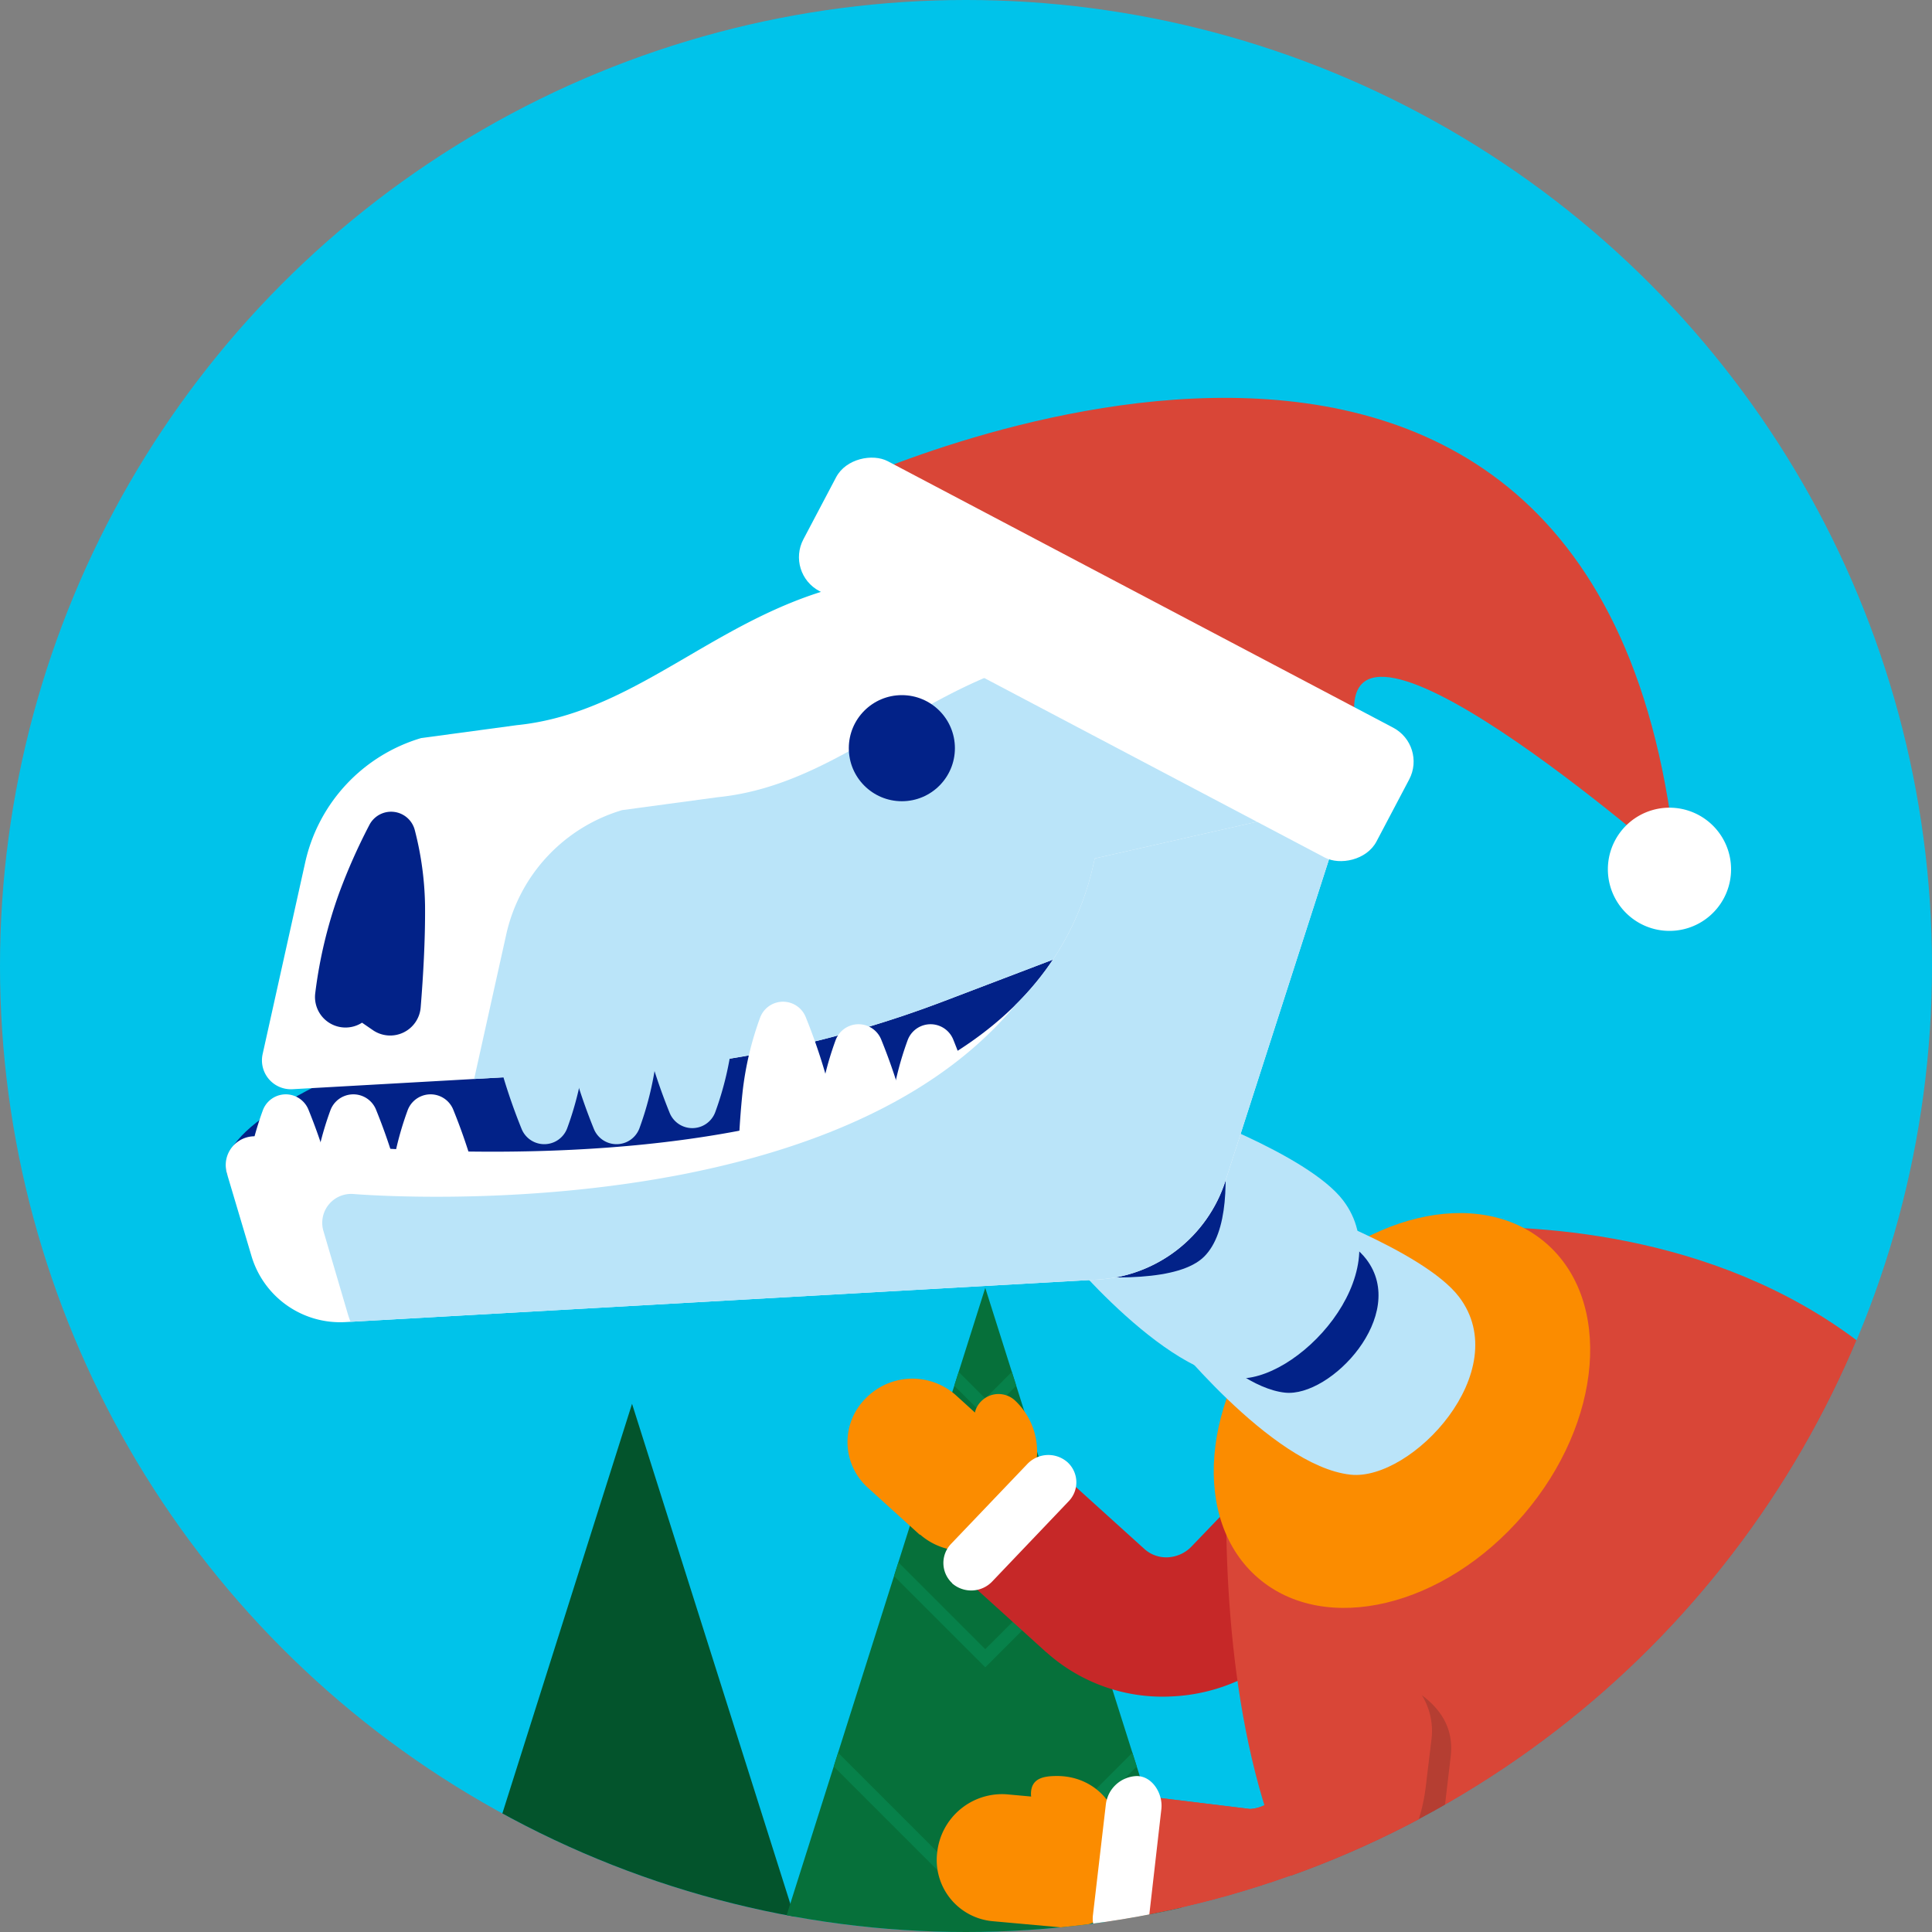 <svg id="Layer_1" data-name="Layer 1" xmlns="http://www.w3.org/2000/svg" xmlns:xlink="http://www.w3.org/1999/xlink" viewBox="0 0 350 350"><rect x="0" y="0" width="350" height="350" fill="#808080" stroke="none"/><defs><style>.cls-1,.cls-8{fill:none;}.cls-2{fill:#fff;}.cls-3{fill:#00c3ea;}.cls-4{clip-path:url(#clip-path);}.cls-5{fill:#03542c;}.cls-6{fill:#06703a;}.cls-7{clip-path:url(#clip-path-2);}.cls-8{stroke:#07814a;stroke-miterlimit:10;stroke-width:2.33px;}.cls-9{fill:#bae4f9;}.cls-10{fill:#022288;}.cls-11{clip-path:url(#clip-path-3);}.cls-12{clip-path:url(#clip-path-4);}.cls-13{fill:#fb8c00;}.cls-14{fill:#c62828;}.cls-15{fill:#d94637;}.cls-16{clip-path:url(#clip-path-5);}.cls-17{clip-path:url(#clip-path-6);}.cls-18{opacity:0.2;}.cls-19{fill:#231f20;}</style><clipPath id="clip-path"><circle id="_Clipping_Path_" data-name="&lt;Clipping Path&gt;" class="cls-1" cx="175" cy="175" r="175"/></clipPath><clipPath id="clip-path-2"><polygon class="cls-1" points="178.49 233.31 114.5 435.42 178.49 435.42 242.46 435.42 178.49 233.31"/></clipPath><clipPath id="clip-path-3"><path id="_Clipping_Path_2" data-name="&lt;Clipping Path&gt;" class="cls-2" d="M199.52,371l79.85-23.56a6.17,6.17,0,0,0,3.54-2.73l5.56-9.21a6.17,6.17,0,0,1,7.06-2.72l3.41,1a6.17,6.17,0,0,1,4.31,7l-.62,3.6a6.17,6.17,0,0,0,2.18,5.83l1.42,1.16a6.17,6.17,0,0,1,.34,9.27l-4.19,4a6.17,6.17,0,0,1-6.54,1.24L288,362.67a6.18,6.18,0,0,0-3.95-.22l-68.77,19a6.48,6.48,0,0,0-4.86,6v1.15a5.89,5.89,0,0,1-4.44,6l-5.27,1.27a6.1,6.1,0,0,1-7.45-5.2l-.23-1.47c-.33-2.46-2-4.56-4.43-4.56h0c-4,0-5.79-6.27-3.62-9.78l1.13-2.12a6.22,6.22,0,0,1,8.31-2.27l.32.11A6.15,6.15,0,0,0,199.52,371Z"/></clipPath><clipPath id="clip-path-4"><path id="_Clipping_Path_3" data-name="&lt;Clipping Path&gt;" class="cls-2" d="M255.42,407.46l68.81-46.86a6.17,6.17,0,0,0,2.53-3.68l2.48-10.47a6.17,6.17,0,0,1,5.88-4.75l3.56-.07a6.17,6.17,0,0,1,6.24,5.31l.51,3.62a6.18,6.18,0,0,0,3.86,4.88l1.71.67a6.17,6.17,0,0,1,3.16,8.73l-2.78,5.05a6.17,6.17,0,0,1-5.85,3.18l-8.46-.6a6.17,6.17,0,0,0-3.83,1l-59.35,39a6.17,6.17,0,0,0-2.49,7.05l.35,1.09a6.17,6.17,0,0,1-2.7,7.18l-4.78,2.87a6.17,6.17,0,0,1-8.76-2.64l-.88-1.86a6.17,6.17,0,0,0-5.85-3.52h0a6.17,6.17,0,0,1-6.26-7.65l.52-2.09a6.17,6.17,0,0,1,7.26-4.56l.36.08A6.17,6.17,0,0,0,255.42,407.46Z"/></clipPath><clipPath id="clip-path-5"><path id="_Clipping_Path_4" data-name="&lt;Clipping Path&gt;" class="cls-2" d="M238.85,155.52,171,181.37A197.2,197.2,0,0,1,111.94,194L53,197.32a5.24,5.24,0,0,1-5.42-6.37l7.71-34.71a30.36,30.36,0,0,1,21-22.53l17.33-2.34c22.91-2.31,37.57-21.59,63.2-26.14s57.27,8.7,57.27,8.7Z"/></clipPath><clipPath id="clip-path-6"><path id="_Clipping_Path_5" data-name="&lt;Clipping Path&gt;" class="cls-2" d="M244.15,145.15,222,213.94a25.85,25.85,0,0,1-23.14,17.87l-136.31,7.7a16.76,16.76,0,0,1-17-12L41.1,212.56a5.24,5.24,0,0,1,5.39-6.7s137.29,20.6,151.83-50.34"/></clipPath></defs><title>dinosaur</title><circle id="_Path_" data-name="&lt;Path&gt;" class="cls-3" cx="175" cy="175" r="175"/><g class="cls-4"><path id="_Clipping_Path_6" data-name="&lt;Clipping Path&gt;" class="cls-2" d="M342.11,356.44s19.2,24.53,33.66,26.1c11.06,1.2,29.89-18.78,19.65-32.22-6.44-8.45-30.26-16.83-30.26-16.83Z"/><polygon class="cls-5" points="114.5 254.31 60.01 426.44 114.5 426.44 168.99 426.44 114.5 254.31"/><polygon class="cls-6" points="178.49 233.31 114.5 435.42 178.49 435.42 242.46 435.42 178.49 233.31"/><g class="cls-7"><polyline class="cls-8" points="246.76 277.54 178.49 345.82 110.21 277.54"/><polyline class="cls-8" points="246.76 322.95 178.49 391.23 110.21 322.95"/><polyline class="cls-8" points="246.76 141.32 178.49 209.59 110.21 141.32"/><polyline class="cls-8" points="246.76 186.73 178.49 255 110.21 186.73"/><polyline class="cls-8" points="246.76 232.13 178.49 300.41 110.21 232.13"/></g><ellipse class="cls-9" cx="321.67" cy="349.66" rx="58.2" ry="42.2" transform="translate(-99.17 129.16) rotate(-19.73)"/><ellipse class="cls-10" cx="336.79" cy="357.81" rx="31.15" ry="22.59" transform="translate(-101.04 134.74) rotate(-19.73)"/><path id="_Clipping_Path_7" data-name="&lt;Clipping Path&gt;" class="cls-2" d="M199.52,371l79.85-23.56a6.17,6.17,0,0,0,3.54-2.73l5.56-9.21a6.17,6.17,0,0,1,7.06-2.72l3.41,1a6.17,6.17,0,0,1,4.31,7l-.62,3.6a6.17,6.17,0,0,0,2.18,5.83l1.42,1.16a6.17,6.17,0,0,1,.34,9.27l-4.19,4a6.17,6.17,0,0,1-6.54,1.24L288,362.67a6.18,6.18,0,0,0-3.95-.22l-68.77,19a6.48,6.48,0,0,0-4.86,6v1.15a5.89,5.89,0,0,1-4.44,6l-5.27,1.27a6.1,6.1,0,0,1-7.45-5.2l-.23-1.47c-.33-2.46-2-4.56-4.43-4.56h0c-4,0-5.79-6.27-3.62-9.78l1.13-2.12a6.22,6.22,0,0,1,8.31-2.27l.32.11A6.15,6.15,0,0,0,199.52,371Z"/><g class="cls-11"><path class="cls-9" d="M199.52,378l79.85-23.56a6.17,6.17,0,0,0,3.54-2.73l5.56-9.21a6.17,6.17,0,0,1,7.06-2.72l3.41,1a6.17,6.17,0,0,1,4.31,7l-.62,3.6a6.17,6.17,0,0,0,2.18,5.83l1.42,1.16a6.17,6.17,0,0,1,.34,9.27l-4.19,4a6.17,6.17,0,0,1-6.54,1.24L288,369.66a6.18,6.18,0,0,0-3.95-.22l-68.77,19a6.48,6.48,0,0,0-4.86,6v1.15a5.89,5.89,0,0,1-4.44,6l-5.27,1.27a6.1,6.1,0,0,1-7.45-5.2l-.23-2c-.33-2.46-2-5.07-4.43-5.07h0c-4,0-5.79-5.77-3.62-9.27l1.13-1.87a6.18,6.18,0,0,1,8.31-2.14l.32.17A6.17,6.17,0,0,0,199.52,378Z"/></g><path id="_Clipping_Path_8" data-name="&lt;Clipping Path&gt;" class="cls-2" d="M255.42,407.46l68.81-46.86a6.17,6.17,0,0,0,2.53-3.68l2.48-10.47a6.17,6.17,0,0,1,5.88-4.75l3.56-.07a6.17,6.17,0,0,1,6.24,5.31l.51,3.62a6.18,6.18,0,0,0,3.86,4.88l1.71.67a6.17,6.17,0,0,1,3.16,8.73l-2.78,5.05a6.17,6.17,0,0,1-5.85,3.18l-8.46-.6a6.17,6.17,0,0,0-3.83,1l-59.35,39a6.17,6.17,0,0,0-2.49,7.05l.35,1.09a6.17,6.17,0,0,1-2.7,7.18l-4.78,2.87a6.17,6.17,0,0,1-8.76-2.64l-.88-1.86a6.17,6.17,0,0,0-5.85-3.52h0a6.17,6.17,0,0,1-6.26-7.65l.52-2.09a6.17,6.17,0,0,1,7.26-4.56l.36.08A6.17,6.17,0,0,0,255.42,407.46Z"/><g class="cls-12"><path id="_Path_2" data-name="&lt;Path&gt;" class="cls-9" d="M351.39,378.62a6.17,6.17,0,0,1-5.85,3.18l-8.46-.6a6.17,6.17,0,0,0-3.83,1l-59.35,39a6.17,6.17,0,0,0-2.49,7.05l.35,1.09a6.17,6.17,0,0,1-2.7,7.18l-4.78,2.87a6.17,6.17,0,0,1-8.76-2.64l-.88-1.86a6.17,6.17,0,0,0-5.85-3.52h0a6.17,6.17,0,0,1-6.26-7.65l.52-2.09a6.17,6.17,0,0,1,7.26-4.56l.36.08a6.17,6.17,0,0,0,4.74-.94l46.81-33.6-23.37-3.31,63.24-48S372,371.2,371.3,371,351.39,378.62,351.39,378.62Z"/></g><path class="cls-13" d="M178.14,272.15a4.4,4.4,0,0,0,6.09-.27,12.7,12.7,0,0,0-.43-18.24h0a4.4,4.4,0,0,0-6.09.26,4.16,4.16,0,0,0,.15,6,4.42,4.42,0,0,1,.13,6.34,4.12,4.12,0,0,0,.16,5.95Z"/><path class="cls-14" d="M189.56,299.32a31.49,31.49,0,0,0,22.75,8,32.85,32.85,0,0,0,22.32-10.17l5.76-6a12.41,12.41,0,0,0-.47-17.86l0,0a13.19,13.19,0,0,0-18.26.83l-5.76,6a6.38,6.38,0,0,1-4.31,2,5.89,5.89,0,0,1-4.24-1.48h0l-12.16-11,0,0a13.2,13.2,0,0,0-18.26.84,12.41,12.41,0,0,0,.48,17.86l12.15,11Z"/><path class="cls-13" d="M166.69,278A11.81,11.81,0,0,0,183,277.3a11.12,11.12,0,0,0-.42-16l-9.49-8.61,0,0a11.82,11.82,0,0,0-16.37.75,11.13,11.13,0,0,0,.42,16l9.49,8.6Z"/><path class="cls-2" d="M172.48,286.83a5.26,5.26,0,0,0,7.28-.34L193.57,272a4.93,4.93,0,0,0-.19-7.11h0a5.25,5.25,0,0,0-7.27.33l-13.81,14.46a5,5,0,0,0,.18,7.11Z"/><path class="cls-15" d="M253.26,223.12c15.46,8.3,27.12,26,3.46,37-20.78,9.67-33.41-12.87-33.41-12.87C221.7,264.15,214.52,358.74,269.6,371c60.64,13.47,107.86-32,104-59C358.76,207.25,253.26,223.12,253.26,223.12Z"/><ellipse class="cls-13" cx="253.98" cy="255.5" rx="40" ry="29.01" transform="translate(-105.3 282.09) rotate(-49.4)"/><path class="cls-9" d="M211,241.05s19.2,24.53,33.66,26.1c11.06,1.2,29.89-18.78,19.65-32.22C257.86,226.48,234,218.1,234,218.1Z"/><path class="cls-10" d="M207.53,232.71s14.4,18.4,25.25,19.58c8.29.9,22.42-14.08,14.74-24.17-4.83-6.34-22.7-12.62-22.7-12.62Z"/><path class="cls-9" d="M190,223.57s19.2,24.53,33.66,26.1c11.06,1.2,29.89-18.78,19.65-32.22-6.44-8.45-30.26-16.83-30.26-16.83Z"/><path class="cls-10" d="M218,188.09s9,30.82.12,39.58-49.29-.55-49.29-.55Z"/><path class="cls-10" d="M151.86,169C112.51,174.63,37,197.33,41.1,212.56,44,223.42,187.28,220,187.28,220l28.26-64.4S191.21,163.31,151.86,169Z"/><path id="_Clipping_Path_9" data-name="&lt;Clipping Path&gt;" class="cls-2" d="M238.85,155.52,171,181.37A197.2,197.2,0,0,1,111.94,194L53,197.32a5.24,5.24,0,0,1-5.42-6.37l7.71-34.71a30.36,30.36,0,0,1,21-22.53l17.33-2.34c22.91-2.31,37.57-21.59,63.2-26.14s57.27,8.7,57.27,8.7Z"/><g class="cls-16"><path class="cls-9" d="M275.29,168.62l-67.82,25.85a197.2,197.2,0,0,1-59.09,12.61l-58.95,3.34A5.24,5.24,0,0,1,84,204l7.71-34.71a30.36,30.36,0,0,1,21-22.53l17.33-2.34c22.91-2.31,37.57-21.59,63.2-26.14s57.27,8.7,57.27,8.7Z"/></g><path class="cls-2" d="M170.62,224.15a5.53,5.53,0,0,0,9-4.5A83.5,83.5,0,0,0,177,201.3a106.1,106.1,0,0,0-4.32-13,4.43,4.43,0,0,0-8.26.16,57.82,57.82,0,0,0-3.16,13.39c-.66,6.16-.9,13.08-1,18.49a5.54,5.54,0,0,0,8.23,4.93l2.07-1.15Z"/><path class="cls-2" d="M157.5,224.15a5.53,5.53,0,0,0,9-4.5,83.5,83.5,0,0,0-2.54-18.35,106.09,106.09,0,0,0-4.33-13,4.43,4.43,0,0,0-8.26.16,57.81,57.81,0,0,0-3.16,13.39c-.66,6.16-.9,13.08-1,18.49a5.54,5.54,0,0,0,8.23,4.93l2.07-1.15Z"/><path class="cls-2" d="M143.81,220.07a5.53,5.53,0,0,0,9-4.5,83.5,83.5,0,0,0-2.54-18.35,106.1,106.1,0,0,0-4.32-13,4.43,4.43,0,0,0-8.26.16,57.82,57.82,0,0,0-3.16,13.39c-.66,6.16-.9,13.08-1,18.49a5.54,5.54,0,0,0,8.23,4.93l2.07-1.15Z"/><path class="cls-2" d="M60.2,214a106.13,106.13,0,0,0-4.33-13,4.43,4.43,0,0,0-8.26.16,57.81,57.81,0,0,0-3.16,13.39C43.8,220.75,61.93,220.49,60.2,214Z"/><path class="cls-2" d="M72.44,214a106.13,106.13,0,0,0-4.33-13,4.43,4.43,0,0,0-8.26.16,57.81,57.81,0,0,0-3.16,13.39C56,220.75,74.17,220.49,72.44,214Z"/><path class="cls-2" d="M86.43,214a106.13,106.13,0,0,0-4.33-13,4.43,4.43,0,0,0-8.26.16,57.81,57.81,0,0,0-3.16,13.39C70,220.75,88.16,220.49,86.43,214Z"/><path id="_Clipping_Path_10" data-name="&lt;Clipping Path&gt;" class="cls-2" d="M244.15,145.15,222,213.94a25.85,25.85,0,0,1-23.14,17.87l-136.31,7.7a16.76,16.76,0,0,1-17-12L41.1,212.56a5.24,5.24,0,0,1,5.39-6.7s137.29,20.6,151.83-50.34"/><g class="cls-17"><path class="cls-9" d="M261.63,138.16l-22.2,86.27a25.85,25.85,0,0,1-23.14,17.87L80,250a16.76,16.76,0,0,1-17-12L58.59,223a5.24,5.24,0,0,1,5.39-6.7S182,226.46,196.57,155.52"/></g><path class="cls-10" d="M65.6,185.26a5.53,5.53,0,0,1-8.49-5.34,83.5,83.5,0,0,1,4.28-18,106.1,106.1,0,0,1,5.54-12.5,4.43,4.43,0,0,1,8.21.95A57.84,57.84,0,0,1,77,164c.06,6.2-.35,13.1-.79,18.5a5.54,5.54,0,0,1-8.66,4.12l-1.95-1.34Z"/><path class="cls-9" d="M96.6,168.68c-3.69-2.91-8.16,16.36-6.42,22.85a106.09,106.09,0,0,0,4.32,13,4.43,4.43,0,0,0,8.26-.16A57.82,57.82,0,0,0,105.93,191c.66-6.16.9-13.08,1-18.49a5.54,5.54,0,0,0-8.23-4.93l-2.07,1.15Z"/><path class="cls-9" d="M109.72,168.68a5.53,5.53,0,0,0-9,4.5,83.49,83.49,0,0,0,2.54,18.35,106.09,106.09,0,0,0,4.33,13,4.43,4.43,0,0,0,8.26-.16A57.81,57.81,0,0,0,119,191c.66-6.16.9-13.08,1-18.49a5.54,5.54,0,0,0-8.23-4.93l-2.07,1.15Z"/><path class="cls-9" d="M123.41,165.77a5.53,5.53,0,0,0-9,4.5A83.5,83.5,0,0,0,117,188.62a106.09,106.09,0,0,0,4.32,13,4.43,4.43,0,0,0,8.26-.16A57.82,57.82,0,0,0,132.73,188c.66-6.16.9-13.08,1-18.49a5.54,5.54,0,0,0-8.23-4.93l-2.07,1.15Z"/><circle class="cls-10" cx="163.38" cy="135.54" r="9.61"/><path class="cls-15" d="M151.94,88.25s138.92-66.06,151.8,68.83c0,0-65.41-57.47-57.82-24Z"/><rect class="cls-2" x="187.11" y="60.76" width="26.59" height="117.37" rx="6.94" ry="6.94" transform="translate(1.29 241.02) rotate(-62.2)"/><path class="cls-2" d="M312.31,162.69a11.16,11.16,0,1,1-4.66-15.08A11.16,11.16,0,0,1,312.31,162.69Z"/><g class="cls-18"><path class="cls-19" d="M230,330.72h0a6.6,6.6,0,0,0,6.53-5.9l1-8.83a14.12,14.12,0,0,1,14.08-12.19h.06c7,3,12,7.37,11.13,14.45l-1,8.52a33.13,33.13,0,0,1-11.69,21.68,76.8,76.8,0,0,1-8,5.19C232.74,341.73,230,330.72,230,330.72Z"/></g><path class="cls-13" d="M198.14,337.59c2.32.2,4.42-.37,4.69-2.72.85-7.23-4.24-13.13-11.33-13.13h0c-2.32,0-4.42.36-4.7,2.71s1.39,3.86,3.71,4.08a4.16,4.16,0,0,1,3.93,4.69,4,4,0,0,0,3.71,4.51A.86.86,0,0,0,198.14,337.59Z"/><path class="cls-15" d="M223.62,352.39a31.49,31.49,0,0,0,23-7.32,32.85,32.85,0,0,0,11.69-21.56l1-8.28a12.41,12.41,0,0,0-11.13-14h-.06A13.19,13.19,0,0,0,234,312.91l-1,8.28a7.94,7.94,0,0,1-2.25,4.67,6.71,6.71,0,0,1-4.28,1.86h0l-16.36-2s0-.25-.05-.25A13.1,13.1,0,0,0,196,337,12.36,12.36,0,0,0,207.13,351l16.35,1.46S223.58,352.39,223.62,352.39Z"/><path class="cls-15" d="M209.13,332.19l.05,0,16.36,1.5h0a6.81,6.81,0,0,0,4.28-1.39,6.4,6.4,0,0,0,2.25-4.18l.66-5.68a8.74,8.74,0,0,1-2,3.41,6.71,6.71,0,0,1-4.28,1.86h0l-16.36-2s0-.25-.05-.25A13.1,13.1,0,0,0,196,337a12.48,12.48,0,0,0,0,3.18A13.18,13.18,0,0,1,209.13,332.19Z"/><path class="cls-13" d="M192.55,349.19a11.81,11.81,0,0,0,12.61-10.45,11.12,11.12,0,0,0-10-12.52l-12.76-1.16h0a11.82,11.82,0,0,0-12.61,10.46,11.13,11.13,0,0,0,10,12.52l12.75,1.15Z"/><path class="cls-2" d="M202.46,352.71a5.26,5.26,0,0,0,5.61-4.65l2.32-20.31c.33-2.81-1.65-6-4.44-6h0a5.83,5.83,0,0,0-5.61,5.09L198,346.91a5.05,5.05,0,0,0,4.43,5.68S202.45,352.71,202.46,352.71Z"/></g></svg>
